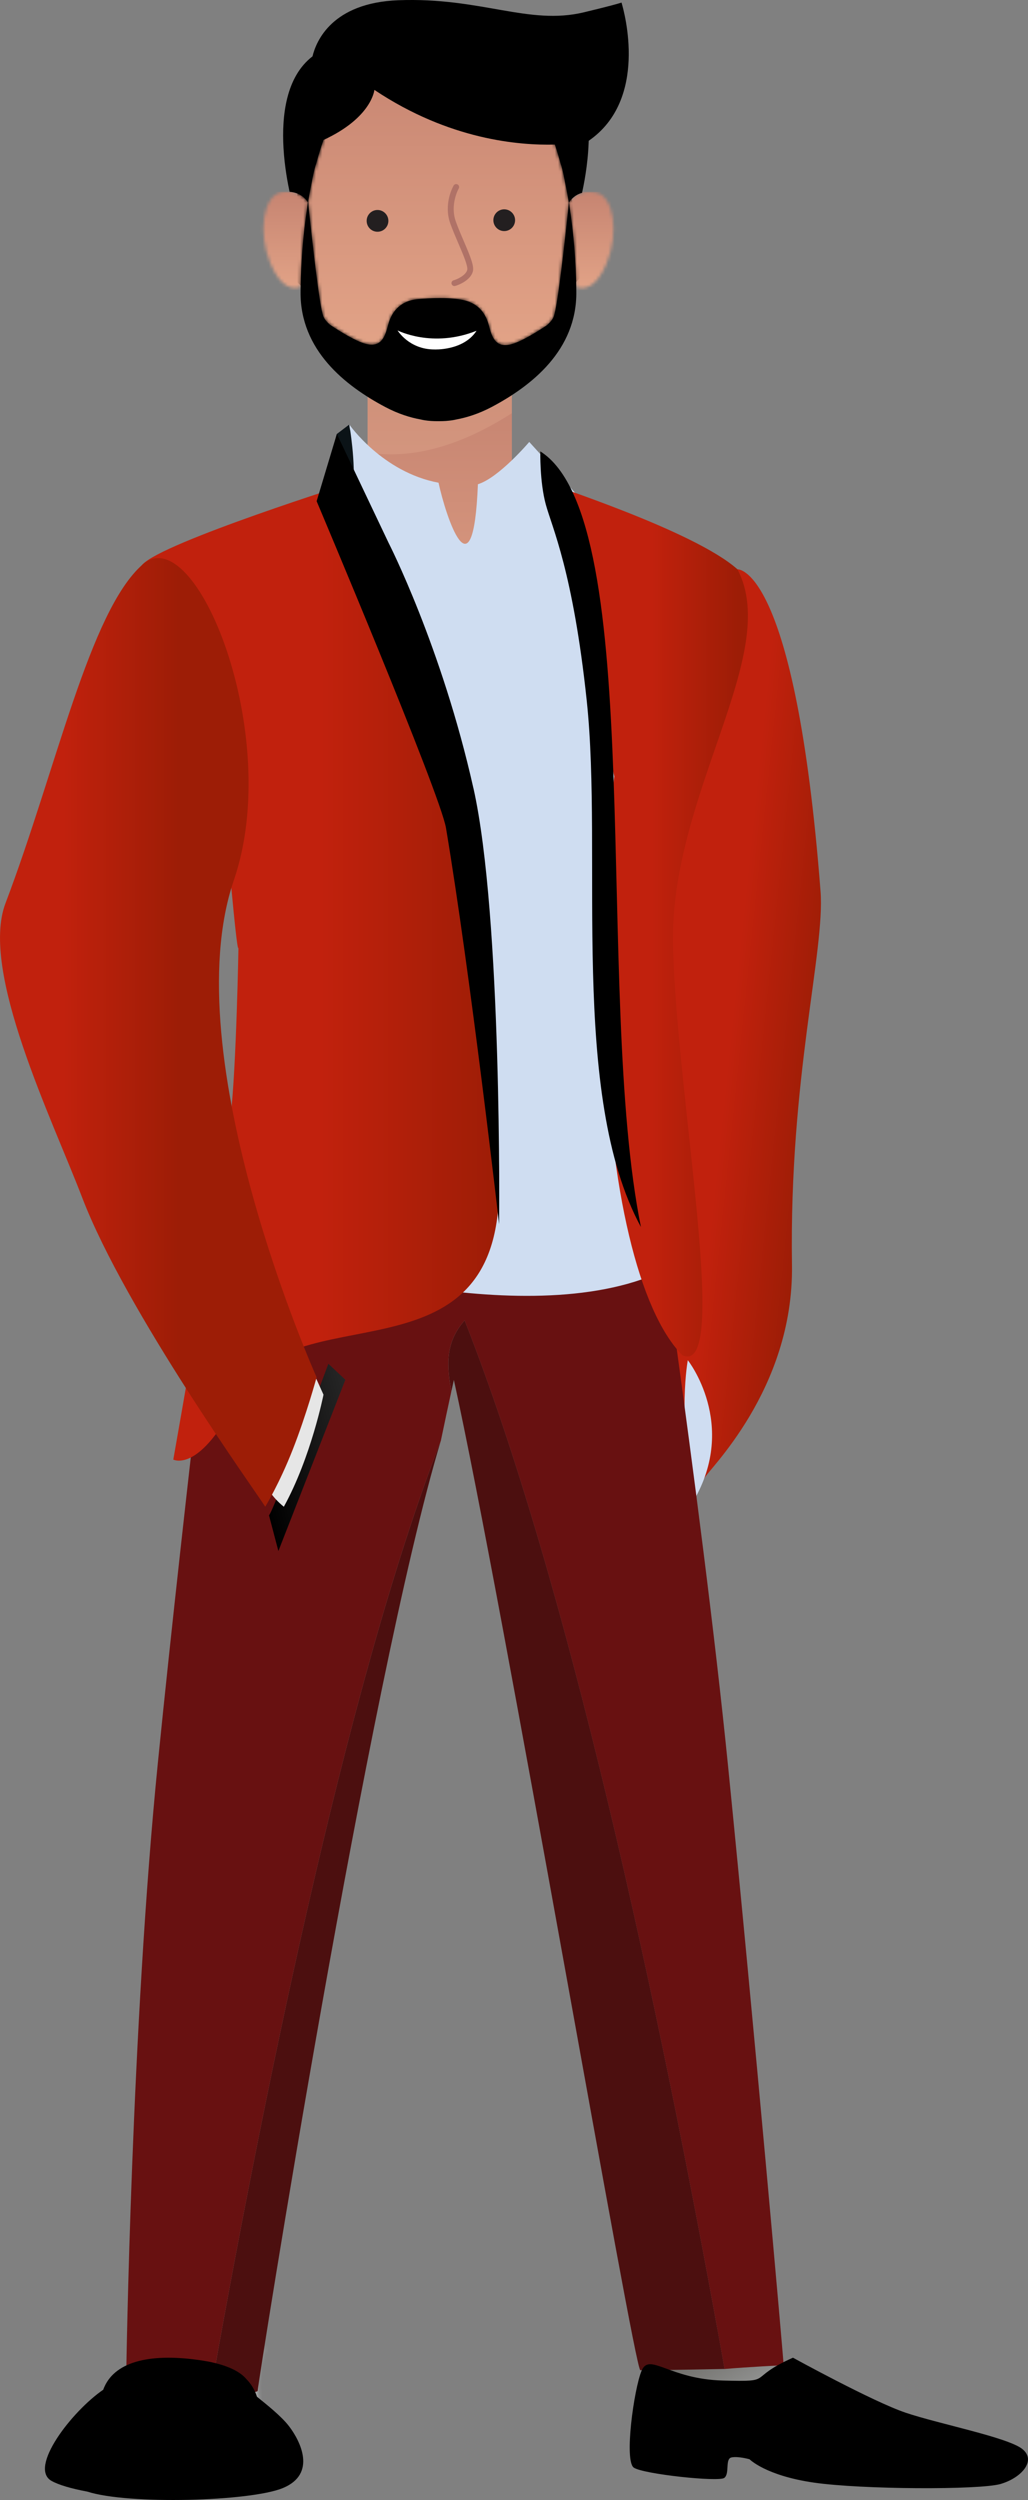 <svg width="327" height="795" viewBox="0 0 327 795" fill="none" xmlns="http://www.w3.org/2000/svg">
<rect x="0" y="0" width="327" height="795" fill="#808080" stroke="none"/>
<g clip-path="url(#clip0_2646_3049)">
<path d="M183.339 72.418L177.856 38.54L150.517 28.747L122.55 22.123L106.464 26.795L95.606 46.071L94.445 64.215V89.592L100.002 95.16L99.555 101.336L108.423 114.137L136.081 124.377C136.081 124.377 146.067 125.732 146.483 124.974C146.898 124.217 162.824 114.734 162.824 114.734L175.61 106.904L180.965 98.168L183.339 89.581L185.969 86.872L188.045 79.341L183.328 72.418H183.339Z" fill="black"/>
<path d="M174.269 165.05C174.269 165.05 162.824 161.775 162.824 155.887V125.646C160.674 127.054 158.491 128.302 156.362 129.433C152.21 131.62 148.378 132.793 145.088 133.401C145.088 133.401 142.969 133.988 139.456 133.956C135.954 133.988 133.835 133.412 133.835 133.412C130.535 132.804 126.702 131.63 122.55 129.444C120.698 128.473 118.814 127.385 116.929 126.201V155.898C116.929 161.786 105.496 165.061 105.496 165.061C104.442 165.253 103.654 165.733 103.068 166.415C100.833 168.997 101.557 174.618 103.068 180.122C104.846 186.619 107.699 192.912 107.997 193.734C109.03 196.55 125.361 227.782 141.245 225.553C157.118 223.324 171.671 189.115 174.183 180.197C175.035 177.189 175.45 174.853 175.61 173.061C176.685 169.904 176.462 167.13 174.269 165.071V165.05Z" fill="url(#paint0_linear_2646_3049)"/>
<g style="mix-blend-mode:multiply" opacity="0.25">
<path d="M145.077 131.044C145.077 131.044 142.959 131.684 139.446 131.652C135.932 131.684 133.814 131.054 133.814 131.054C130.514 130.382 126.681 129.081 122.529 126.66C120.677 125.572 118.792 124.377 116.908 123.065V143.897C132.504 146.372 148.271 140.719 162.803 131.396V122.457C160.652 124.003 158.47 125.401 156.33 126.66C152.178 129.081 148.346 130.382 145.056 131.044H145.077Z" fill="#ECB699"/>
</g>
<mask id="mask0_2646_3049" style="mask-type:luminance" maskUnits="userSpaceOnUse" x="180" y="61" width="16" height="31">
<path d="M185.16 61.314C182.711 61.996 181.508 63.639 180.954 64.386C180.997 64.588 181.018 64.802 181.05 65.015C182.583 74.541 183.179 83.821 183.307 91.266C185.873 92.259 189.705 91.491 192.931 83.81C196.955 74.199 195.348 62.039 189.226 61.143C188.619 61.058 188.055 61.015 187.534 61.015C186.639 61.015 185.852 61.132 185.17 61.324" fill="white"/>
</mask>
<g mask="url(#mask0_2646_3049)">
<path d="M196.955 61.005H180.954V92.259H196.955V61.005Z" fill="url(#paint1_linear_2646_3049)"/>
</g>
<mask id="mask1_2646_3049" style="mask-type:luminance" maskUnits="userSpaceOnUse" x="83" y="60" width="15" height="32">
<path d="M89.729 61.1C83.608 61.996 82 74.157 86.024 83.768C89.239 91.427 93.061 92.216 95.627 91.224C95.754 84.045 96.308 75.159 97.724 65.996C97.809 65.442 97.894 64.887 97.98 64.332C97.309 63.415 95.691 61.239 92.114 60.994C91.879 60.983 91.645 60.962 91.39 60.962C90.868 60.962 90.314 61.004 89.718 61.09" fill="white"/>
</mask>
<g mask="url(#mask1_2646_3049)">
<path d="M97.99 60.972H82V92.216H97.99V60.972Z" fill="url(#paint2_linear_2646_3049)"/>
</g>
<mask id="mask2_2646_3049" style="mask-type:luminance" maskUnits="userSpaceOnUse" x="98" y="13" width="83" height="97">
<path d="M132.781 13.888C131.834 14.048 130.886 14.24 129.928 14.496C113.97 18.667 105.272 34.497 100.63 51.937C99.928 53.815 99.193 57.943 99.193 57.943C98.746 60.034 98.363 62.135 98.011 64.204C99.385 77.368 101.61 97.165 102.845 100.525C103.164 101.411 103.941 102.339 104.995 103.278C108.423 105.56 113.193 108.483 116.259 109.315C121.496 110.723 122.572 106.755 123.509 103.214C124.445 99.661 126.862 95.704 132.909 95.128C133.409 95.085 133.888 95.053 134.357 95.021C134.463 95.011 134.548 95 134.644 94.989C138.019 94.733 146.078 94.413 149.666 96.152C153.136 97.635 154.744 100.621 155.478 103.352C156.415 106.904 157.491 110.872 162.718 109.454C165.794 108.611 170.564 105.688 173.992 103.416C175.056 102.478 175.823 101.549 176.142 100.664C177.377 97.315 179.592 77.645 180.965 64.492V64.46C180.965 64.46 180.965 64.407 180.954 64.375C180.603 62.231 180.209 60.076 179.741 57.922C179.741 57.922 179.017 53.804 178.314 51.916C174.301 36.886 167.285 23.083 155.212 16.875C155.116 16.822 155.031 16.768 154.936 16.715C154.755 16.63 154.574 16.534 154.382 16.448C150.39 14.475 146.546 13.782 144.343 13.547C142.725 13.334 141.149 13.248 139.669 13.248C137.008 13.248 134.634 13.536 132.771 13.867" fill="white"/>
</mask>
<g mask="url(#mask2_2646_3049)">
<path d="M180.976 13.27H98.011V110.883H180.976V13.27Z" fill="url(#paint3_linear_2646_3049)"/>
</g>
<path d="M97.724 65.996C96.308 75.159 95.754 84.045 95.627 91.224C95.605 91.757 95.605 92.28 95.605 92.792C95.424 111.384 109.871 122.723 122.561 129.433C126.713 131.63 130.546 132.804 133.835 133.39C133.835 133.39 135.954 133.977 139.467 133.934C142.969 133.966 145.088 133.401 145.088 133.401C148.388 132.793 152.221 131.62 156.373 129.433C169.052 122.734 183.509 111.395 183.328 92.792C183.328 92.291 183.318 91.779 183.307 91.256C183.179 83.81 182.583 74.541 181.05 65.004C181.018 64.823 180.997 64.653 180.965 64.471C179.592 77.624 177.377 97.315 176.142 100.664C175.812 101.55 175.046 102.478 173.981 103.416C170.553 105.699 165.784 108.622 162.707 109.454C157.48 110.872 156.394 106.904 155.468 103.363C154.744 100.622 153.126 97.645 149.655 96.163C146.057 94.424 138.008 94.744 134.623 95C134.527 95 134.442 95.011 134.336 95.021C133.867 95.053 133.388 95.085 132.888 95.128C126.851 95.704 124.435 99.672 123.487 103.214C122.55 106.755 121.475 110.734 116.237 109.315C113.171 108.483 108.402 105.56 104.974 103.278C103.909 102.339 103.143 101.411 102.823 100.526C101.588 97.165 99.364 77.368 97.99 64.204C97.99 64.247 97.98 64.29 97.969 64.332C97.884 64.887 97.799 65.442 97.713 65.996" fill="black"/>
<path d="M197.7 0.821C196.37 1.259 193.101 2.144 185.788 3.904C168.211 8.15 153.041 -0.917 126.734 0.075C105.549 0.875 100.556 13.152 99.406 17.921C90.9 24.459 89.612 36.929 90.176 46.988C90.527 53.271 91.613 58.615 92.114 60.994C95.691 61.25 97.309 63.415 97.969 64.332C98.331 62.199 98.725 60.066 99.172 57.943C99.172 57.943 99.896 53.825 100.609 51.948C101.28 49.42 102.046 46.945 102.898 44.513C118.324 37.398 119.09 28.587 119.09 28.587C143.001 44.556 165.305 46.263 176.504 45.975C177.154 47.937 177.76 49.932 178.303 51.959C179.006 53.836 179.73 57.954 179.73 57.954C180.188 60.108 180.582 62.263 180.944 64.407C181.497 63.65 182.7 62.007 185.149 61.324C185.66 58.956 186.969 52.727 187.235 45.516C187.235 45.271 187.257 45.015 187.267 44.769C206.27 31.638 198.648 4 197.7 0.821Z" fill="black"/>
<path d="M126.468 105.08C126.468 105.08 130.098 111.128 138.168 111.128C138.168 111.128 147.175 111.587 151.412 105.443L151.571 105.187C137.54 110.798 126.479 105.08 126.479 105.08" fill="white"/>
<path d="M144.545 90.968C144.13 90.968 143.757 90.691 143.64 90.275C143.502 89.773 143.8 89.261 144.3 89.133C145.45 88.824 148.133 87.576 148.612 85.869C148.942 84.696 147.281 80.845 145.823 77.453C144.918 75.341 143.981 73.165 143.236 71.085C140.989 64.78 144.162 59.234 144.3 58.999C144.566 58.551 145.131 58.402 145.578 58.668C146.025 58.924 146.174 59.5 145.918 59.948C145.886 60.002 143.055 64.994 145.003 70.466C145.727 72.493 146.642 74.637 147.537 76.717C149.634 81.581 150.89 84.653 150.4 86.381C149.644 89.08 146.089 90.584 144.779 90.936C144.694 90.957 144.62 90.968 144.534 90.968" fill="#B07267"/>
<path d="M163.846 70.018C163.846 71.927 162.303 73.485 160.386 73.485C158.47 73.485 156.937 71.927 156.937 70.018C156.937 68.109 158.491 66.562 160.386 66.562C162.281 66.562 163.846 68.119 163.846 70.018Z" fill="#231F20"/>
<path d="M123.541 70.231C123.541 72.141 122.008 73.698 120.081 73.698C118.154 73.698 116.631 72.141 116.631 70.231C116.631 68.322 118.186 66.775 120.081 66.775C121.976 66.775 123.541 68.332 123.541 70.231Z" fill="#231F20"/>
</g>
<g clip-path="url(#clip1_2646_3049)">
<path d="M234.586 181.047C234.586 181.047 252.962 179.557 261.006 283.369C262.485 302.463 251.011 342.666 251.923 402.204C252.542 442.187 224.601 468.058 223.982 470.198L208.983 465.456C208.983 465.456 186.905 254.213 234.596 181.036L234.586 181.047Z" fill="url(#paint4_linear_2646_3049)"/>
<path d="M218.79 432.545C218.79 432.545 234.848 452.825 220.626 477.27C215.465 449.793 218.79 432.545 218.79 432.545Z" fill="#CFDDF1"/>
<mask id="mask3_2646_3049" style="mask-type:luminance" maskUnits="userSpaceOnUse" x="206" y="739" width="44" height="30">
<path d="M210.987 739.616C211.952 739.721 212.938 739.826 213.934 739.826C219.336 739.826 224.674 740.634 230.065 740.676C232.53 740.697 234.984 740.676 237.428 740.351C238.131 740.256 238.792 740.057 239.515 740.12C239.411 742.312 241.508 745.292 242.662 747.107C243.963 749.121 246.815 753.958 249.752 754.22L249.91 768.037C246.511 767.838 243.103 767.838 239.683 767.848C235.425 767.859 231.167 767.88 226.95 767.471C221.979 766.988 217.269 765.635 212.696 763.841C209.109 762.445 207.358 761.302 206.823 757.85C205.91 751.839 206.854 745.428 207.316 739.417C207.567 739.396 207.819 739.396 208.071 739.396C209.046 739.396 210.022 739.501 210.987 739.606" fill="white"/>
</mask>
<g mask="url(#mask3_2646_3049)">
<path d="M238.904 720.366L193.515 746.578L216.909 787.11L262.299 760.897L238.904 720.366Z" fill="url(#paint5_linear_2646_3049)"/>
</g>
<mask id="mask4_2646_3049" style="mask-type:luminance" maskUnits="userSpaceOnUse" x="42" y="744" width="43" height="31">
<path d="M42.101 774.091C42.164 773.912 42.216 773.734 42.279 773.556H42.237C42.122 773.734 42.08 773.902 42.111 774.091M50.901 744.841C49.957 744.872 48.939 744.904 47.985 744.537C47.146 748.272 45.877 752.027 44.828 755.731C43.842 759.224 42.846 762.729 42.646 766.348C42.531 768.541 42.898 771.353 42.279 773.556L82.943 767.985C82.639 767.387 82.691 766.432 82.586 765.761C82.272 763.452 82.167 761.102 82.167 758.773C82.167 754.913 82.964 750.202 84.789 746.656C76.209 746.163 67.588 744.757 58.956 744.663C56.26 744.642 53.565 744.778 50.89 744.841" fill="white"/>
</mask>
<g mask="url(#mask4_2646_3049)">
<path d="M74.112 726.033L29.277 751.925L52.751 792.593L97.586 766.701L74.112 726.033Z" fill="url(#paint6_linear_2646_3049)"/>
</g>
<path d="M230.495 753.328C213.997 753.654 213 753.643 203.687 753.727C201.757 753.748 159.971 509.751 144.374 438.819C144.112 440.004 143.85 441.221 143.577 442.47C142.182 434.664 141.427 427.048 147.804 419.882C183.549 510.643 213.305 657.165 230.495 753.328Z" fill="#4C0F0F"/>
<path d="M140.242 458.112C117.314 534.154 81.968 758.459 81.968 760.232C81.968 761.102 75.234 760.956 67.032 760.452C82.135 675.346 109.678 536.567 140.242 458.112Z" fill="#4C0F0F"/>
<path d="M50.229 560.435C58.673 476.179 73.356 355.046 73.356 355.046C73.356 355.046 121.32 355.507 144.49 355.507C174.906 355.507 204.159 351.384 204.159 351.384C204.159 351.384 223.153 477.406 231.597 561.662C239.924 644.774 249.27 750.664 249.27 752.132C249.27 752.132 237.722 752.709 230.485 753.339C213.284 657.175 183.538 510.653 147.793 419.892C141.416 427.058 142.172 434.675 143.567 442.48C142.528 447.254 141.416 452.489 140.242 458.112C109.678 536.567 82.146 675.346 67.032 760.452C54.163 759.655 40.181 753.727 40.181 753.727C40.181 753.727 41.786 644.691 50.229 560.435Z" fill="#681111"/>
<path d="M252.238 749.751C252.238 749.751 277.557 763.683 288.067 767.24C298.576 770.796 320.602 775.087 325.196 778.791C329.8 782.494 324.871 787.981 318.295 789.901C311.718 791.832 274.096 791.685 258.814 789.461C243.532 787.236 238.435 782.054 238.435 782.054C238.435 782.054 234.827 781.015 232.687 781.466C230.548 781.907 232.194 786.649 230.38 787.981C228.576 789.314 204.746 786.796 201.62 784.718C198.495 782.641 201.62 759.833 204.085 753.905C206.55 747.978 212.791 756.57 229.887 757.011C246.973 757.451 236.956 756.57 252.227 749.751" fill="black"/>
<path d="M32.84 759.938C32.955 759.634 33.049 759.329 33.207 759.015C36.951 750.643 48.551 748.23 64.274 750.643C72.801 751.954 76.629 754.493 78.36 756.539C79.786 757.997 80.992 759.812 81.747 762.173C84.548 764.449 89.436 768.268 91.953 771.562C95.519 776.231 100.868 786.691 89.981 791.202C79.702 795.462 40.842 796.553 27.774 792.335C22.718 791.391 18.722 790.226 16.425 788.947C8.936 784.802 22.865 766.757 32.85 759.927" fill="black"/>
<path d="M118.929 148.418C119.003 147.495 119.044 146.404 119.044 145.103C119.044 143.624 111.115 140.602 111.115 135L107.151 138.001L99.232 168.499L140.189 173.912C133.131 167.397 125.914 158.511 118.919 148.418H118.929Z" fill="#0B1317"/>
<path d="M140.189 173.923C150.594 183.522 160.663 187.95 169.138 183.376C171.56 182.075 174.308 180.48 176.868 178.77L140.189 173.923Z" stroke="url(#paint7_linear_2646_3049)" stroke-miterlimit="10"/>
<path d="M219.671 417.595C219.671 417.364 219.65 417.238 219.65 417.238C214.867 353.293 210.546 294.395 210.546 294.395C210.546 294.395 216.818 228.919 202.774 190.625C203.508 187.352 203.183 185.033 203.183 185.033C203.183 185.033 199.816 179.368 196.303 173.891L194.73 167.481C194.331 168.237 193.932 168.96 193.534 169.674C192.464 168.09 191.468 166.684 190.639 165.645C186.528 160.442 168.351 140.539 168.351 140.539C168.351 140.539 158.691 151.944 152.02 153.989C150.531 191.181 141.731 163.925 139.497 153.507C121.635 150.17 111.115 135 111.115 135C111.115 135 113.276 147.38 112.279 155.563L100.501 167.586C100.501 167.586 52.61 248.611 98.519 325.344C98.519 365.086 98.833 401.061 98.833 401.061L96.987 417.249C96.987 417.249 97.008 417.836 97.428 418.801L92.991 400.179C92.991 400.179 175.955 426.46 216.734 400.935C216.734 400.935 221.465 441.106 219.944 418.497C219.944 418.497 219.912 418.161 219.682 417.595H219.671Z" fill="#CFDDF1"/>
<path d="M214.07 300.784C212.959 252.535 248.756 208.041 234.586 181.047C220.689 168.625 173.753 153.811 173.983 153.433L195.39 246.89C195.39 246.89 191.069 280.914 192.485 328.251C193.964 377.854 203.152 416.861 217.039 430.961C232.509 438.074 215.193 349.023 214.081 300.774L214.07 300.784Z" fill="url(#paint8_linear_2646_3049)"/>
<path d="M55.117 464.145C55.117 464.145 63.686 468.814 75.853 443.876C92.016 410.734 158.429 441.421 158.754 377.927C158.932 343.001 151.433 274.21 145.591 247.163C134.085 193.877 113.045 153.15 113.045 153.15C113.045 153.15 51.624 172.444 45.31 179.536C27.039 200.057 68.259 222.351 72.109 266.058C75.947 309.765 75.863 300.774 75.863 300.774C75.863 300.774 75.213 338.847 73.367 355.035C71.521 371.223 55.128 464.134 55.128 464.134L55.117 464.145Z" fill="url(#paint9_linear_2646_3049)"/>
<path d="M85.565 481.854C86.876 480.921 104.455 433.689 104.455 433.689L109.857 438.766L88.554 493.227L85.565 481.865V481.854Z" fill="url(#paint10_linear_2646_3049)"/>
<path d="M99.421 435.839L102.903 443.508C102.903 443.508 98.948 463.452 90.285 479.147C86.216 475.885 84.516 472.223 84.516 472.223L99.421 435.839Z" fill="#E6E6E6"/>
<path d="M45.31 179.557C28.455 194.433 17.841 244.865 1.741 287.25C-6.45 308.821 16.467 355.57 26.148 380.854C39.972 416.934 81.873 475.066 84.37 479.137C84.37 479.137 88.848 471.867 93.159 460.861C97.48 449.856 100.711 437.98 100.711 437.98C100.711 437.98 55.117 336.161 74.405 279.854C90.212 233.703 62.155 164.659 45.31 179.536V179.557Z" fill="url(#paint11_linear_2646_3049)"/>
<path d="M171.875 143.529C171.875 143.529 171.644 153.139 173.606 160.389C175.567 167.639 182.28 181.686 186.643 222.844C191.877 272.227 180.99 347.974 203.875 390.191C188.856 315.923 206.309 165.32 171.875 143.54V143.529Z" fill="black"/>
<path d="M150.583 250.625C140.493 205.617 123.607 172.632 123.607 172.632L107.151 138L100.721 159.382C100.721 159.382 140.032 252.377 141.867 263.299C149.681 309.901 158.764 389.289 158.764 389.289C158.764 389.289 159.782 291.583 150.594 250.625H150.583Z" fill="black"/>
</g>
<defs>
<linearGradient id="paint0_linear_2646_3049" x1="138.943" y1="125.646" x2="138.943" y2="225.667" gradientUnits="userSpaceOnUse">
<stop stop-color="#C68471"/>
<stop offset="1" stop-color="#E2A387"/>
</linearGradient>
<linearGradient id="paint1_linear_2646_3049" x1="188.955" y1="61.005" x2="188.955" y2="92.259" gradientUnits="userSpaceOnUse">
<stop stop-color="#C68471"/>
<stop offset="1" stop-color="#E2A387"/>
</linearGradient>
<linearGradient id="paint2_linear_2646_3049" x1="89.995" y1="60.972" x2="89.995" y2="92.216" gradientUnits="userSpaceOnUse">
<stop stop-color="#C68471"/>
<stop offset="1" stop-color="#E2A387"/>
</linearGradient>
<linearGradient id="paint3_linear_2646_3049" x1="139.494" y1="13.27" x2="139.494" y2="110.883" gradientUnits="userSpaceOnUse">
<stop stop-color="#C68471"/>
<stop offset="1" stop-color="#E2A387"/>
</linearGradient>
<linearGradient id="paint4_linear_2646_3049" x1="202.98" y1="322.881" x2="260.148" y2="328.837" gradientUnits="userSpaceOnUse">
<stop stop-color="#C1210D"/>
<stop offset="0.52" stop-color="#C1210D"/>
<stop offset="1" stop-color="#9D1D06"/>
</linearGradient>
<linearGradient id="paint5_linear_2646_3049" x1="218.676" y1="735.588" x2="241.704" y2="775.462" gradientUnits="userSpaceOnUse">
<stop stop-color="#5E5B55"/>
<stop offset="0.23" stop-color="#6C6A66"/>
<stop offset="0.69" stop-color="#939493"/>
<stop offset="0.92" stop-color="#A9ABAC"/>
<stop offset="1" stop-color="#A9ABAC"/>
</linearGradient>
<linearGradient id="paint6_linear_2646_3049" x1="50.957" y1="740.117" x2="69.85" y2="772.832" gradientUnits="userSpaceOnUse">
<stop stop-color="#5E5B55"/>
<stop offset="0.23" stop-color="#6C6A66"/>
<stop offset="0.69" stop-color="#939493"/>
<stop offset="0.92" stop-color="#A9ABAC"/>
<stop offset="1" stop-color="#A9ABAC"/>
</linearGradient>
<linearGradient id="paint7_linear_2646_3049" x1="167.239" y1="133.374" x2="156.567" y2="184.969" gradientUnits="userSpaceOnUse">
<stop stop-color="#474747"/>
<stop offset="0.1" stop-color="#606060"/>
<stop offset="0.33" stop-color="#989898"/>
<stop offset="0.54" stop-color="#C4C4C4"/>
<stop offset="0.73" stop-color="#E4E4E4"/>
<stop offset="0.89" stop-color="#F8F8F8"/>
<stop offset="1" stop-color="white"/>
</linearGradient>
<linearGradient id="paint8_linear_2646_3049" x1="173.983" y1="292.402" x2="237.911" y2="292.402" gradientUnits="userSpaceOnUse">
<stop offset="0.3" stop-color="#C1210D"/>
<stop offset="0.52" stop-color="#C1210D"/>
<stop offset="0.95" stop-color="#9D1D06"/>
<stop offset="1" stop-color="#9D1D06"/>
</linearGradient>
<linearGradient id="paint9_linear_2646_3049" x1="40.653" y1="308.831" x2="158.754" y2="308.831" gradientUnits="userSpaceOnUse">
<stop stop-color="#C1210D"/>
<stop offset="0.52" stop-color="#C1210D"/>
<stop offset="1" stop-color="#9D1D06"/>
</linearGradient>
<linearGradient id="paint10_linear_2646_3049" x1="81.735" y1="467.334" x2="115.048" y2="458.578" gradientUnits="userSpaceOnUse">
<stop/>
<stop offset="1" stop-color="#262626"/>
</linearGradient>
<linearGradient id="paint11_linear_2646_3049" x1="-7.30705e-06" y1="328.313" x2="79.985" y2="328.313" gradientUnits="userSpaceOnUse">
<stop stop-color="#C1210D"/>
<stop offset="0.25" stop-color="#C1210D"/>
<stop offset="0.71" stop-color="#9D1D06"/>
<stop offset="0.82" stop-color="#9D1D06"/>
</linearGradient>
<clipPath id="clip0_2646_3049">
<rect width="118" height="225.649" fill="white" transform="translate(82)"/>
</clipPath>
<clipPath id="clip1_2646_3049">
<rect width="327" height="660" fill="white" transform="translate(0 135)"/>
</clipPath>
</defs>
</svg>

